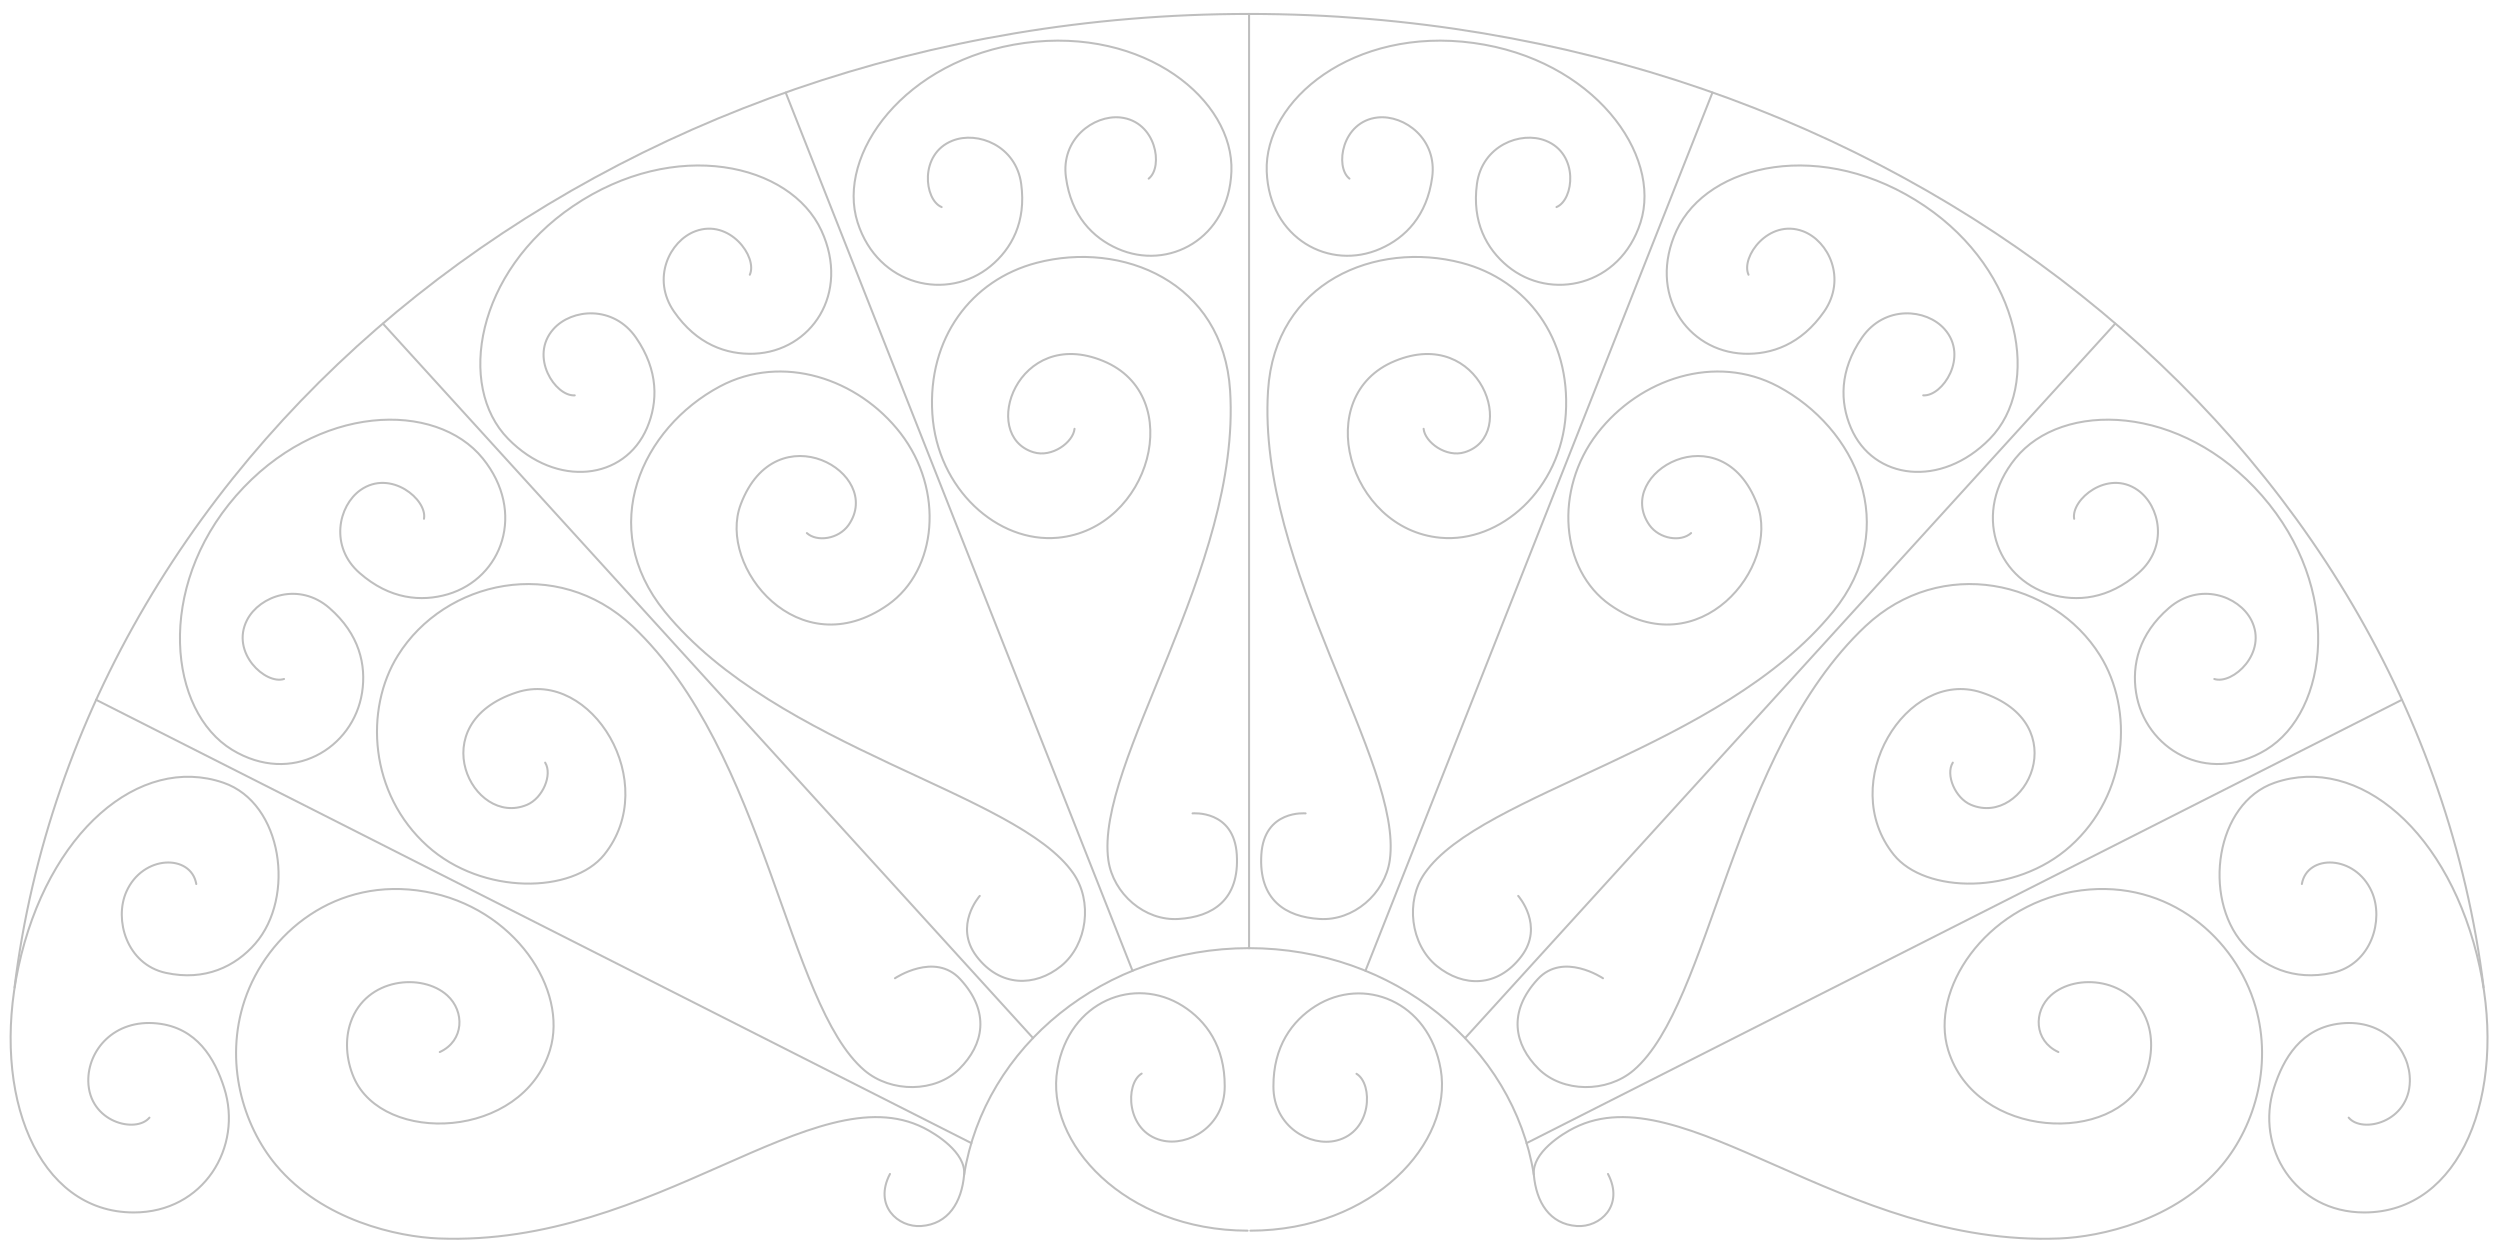 <svg version="1.1" id="rosette-svg" xmlns="http://www.w3.org/2000/svg" xmlns:xlink="http://www.w3.org/1999/xlink" x="0px" y="0px" viewBox="0 0 1345 671" style="enable-background:new 0 0 1345 671;" xml:space="preserve" width="100%" height="100%">
       <g>
         <path style="fill: none; stroke: rgb(190,190,190); stroke-width: 1.1; stroke-linecap: round; stroke-miterlimit: 10; stroke-dasharray: 846, 848; stroke-dashoffset: 0;" d="M80.4,601.3c-7.3,8.7-32.5,2.5-32.9-19.6c-0.3-16.6,13.8-33.5,37-31.1c21.5,2.2,31.1,19,36.1,34.7
               c10.2,31.9-11.1,67-48.6,67c-52,0-76.8-63.7-62.1-132c15.7-72.7,65.2-114.7,110.3-99.2c32,11,38.8,61.7,17.1,86.6
               c-10.6,12.2-27,20.3-48.1,15.7S61.3,494.7,68,479.7c8.9-20,34.8-20.3,37.6-4.1"></path>
         <path style="fill: none; stroke: rgb(190,190,190); stroke-width: 1.1; stroke-linecap: round; stroke-miterlimit: 10; stroke-dasharray: 1037, 1039; stroke-dashoffset: 0;" d="M481.5,526.3c0,0,21.4-14.4,35.1,0.5c16.4,17.8,12.5,35.3-0.4,48.2s-36.8,13.1-51.2,0.8
               c-41.7-35.7-52.7-171-124.7-238.9c-40.8-38.4-101.1-24.6-126.2,15.7c-18.2,29.1-15.4,74.5,15.9,102.6c29.7,26.7,78.2,25.5,95,4.7
               c31.2-38.7-6.9-100.5-47-87.4c-51.4,16.8-23.8,72.8,5.5,60.5c8.6-3.6,13.8-16.3,9.8-22.7"></path>
         <path style="fill: none; stroke: rgb(190,190,190); stroke-width: 1.1; stroke-linecap: round; stroke-miterlimit: 10; stroke-dasharray: 781, 783; stroke-dashoffset: 0;" d="M228.1,279.1c1.9-10.3-17.9-26.8-34.1-15.5c-12.1,8.5-16.7,30.6-0.5,44.7c16.2,14.2,33.2,15.6,47.5,11.4
               c29.2-8.7,42.2-44.1,18.7-73.1c-25.1-31-89.1-29.8-132.7,20.1c-43.6,49.9-36.1,116-2.1,136.7c32,19.4,65.2-0.7,69.9-30.8
               c2.3-14.8-1.4-31.4-17.6-45.5s-37.5-6.7-44.3,6.5c-9,17.6,10,34.9,19.9,31.7"></path>
         <path style="fill: none; stroke: rgb(190,190,190); stroke-width: 1.1; stroke-linecap: round; stroke-miterlimit: 10; stroke-dasharray: 1013, 1015; stroke-dashoffset: 0;" d="M527.1,482c0,0-14.2,16-1.7,32.5s31.3,16.7,45.5,5.2c14.2-11.6,17-34.9,6.5-49.9
               c-30.2-43.5-159.3-66.7-219.7-140.7c-37.2-45.7-12.2-98.9,29.6-121.2c33.6-17.9,74.4-4.3,97.2,25.2c23.6,30.6,19.8,73.6-6.8,92.3
               c-47.9,33.6-91.9-20.4-79.2-54c19-50.5,77.6-16.9,58,11.1c-5.4,7.6-17,9.2-22.4,4.3"></path>
         <path style="fill: none; stroke: rgb(190,190,190); stroke-width: 1.1; stroke-linecap: round; stroke-miterlimit: 10; stroke-dasharray: 773, 775; stroke-dashoffset: 0;" d="M309.2,212.7c-10.4,0.7-24.6-20.8-11.5-35.6c9.8-11.1,32.3-13.1,44.5,4.6s11.8,34.7,5.9,48.5
               c-12,28.1-48.5,32.6-74.7,5.9c-27.9-28.4-17.2-89.9,34.9-125.2c54.9-37.2,116.9-23,133.6,13.1c15.7,34-5.6,65-36.1,66.3
               c-14.9,0.6-31-5-43.2-22.7s-2.4-38,11.5-43.2c18.5-6.9,33.6,13.9,29.3,23.4"></path>
         <path style="fill: none; stroke: rgb(190,190,190); stroke-width: 1.1; stroke-linecap: round; stroke-miterlimit: 10; stroke-dasharray: 1021, 1023; stroke-dashoffset: 0;" d="M641.6,437.6c0,0,22.3-2.1,23.8,22.2c1.5,24.3-13,33.5-31.3,34.6c-18.2,1.2-35.2-13.5-37.8-31.6
               c-7.4-52.5,71.5-157.2,65.5-252.6c-3.7-58.8-58.2-80.8-104.1-68.8c-35.2,9.2-58.7,40.6-56.1,81.2c2.6,40.6,35.2,69.7,67.5,66.7
               c49.8-4.6,69.8-76.5,24.4-95.1c-46.1-19-66.9,40.1-37.5,49.1c10,3.1,21.4-5.4,22.1-12.6"></path>
         <path style="fill: none; stroke: rgb(190,190,190); stroke-width: 1.1; stroke-linecap: round; stroke-miterlimit: 10; stroke-dasharray: 760, 762; stroke-dashoffset: 0;" d="M618,96.1c8-6.3,4.1-30.8-15.2-32.9c-14.5-1.5-32.2,11.7-29.3,32.3c2.8,20.6,14.4,32.4,27.8,38.3
               c27.3,12.1,59.8-5.4,61.2-41.5c1.5-38.4-46.6-78-111.2-69.2s-101.6,60-89.9,96.6c11,34.4,48.4,42.5,71.5,23.5
               c11.3-9.3,19.3-23.8,16.5-44.3s-23.4-28.6-37-23.2c-18,7.1-15.2,31.8-5.8,35.7"></path>
         <path style="fill: none; stroke: rgb(190,190,190); stroke-width: 1.1; stroke-linecap: round; stroke-miterlimit: 10; stroke-dasharray: 503, 505; stroke-dashoffset: 0;" d="M672,7.5L672,510.1"></path>
         <path style="fill: none; stroke: rgb(190,190,190); stroke-width: 1.1; stroke-linecap: round; stroke-miterlimit: 10; stroke-dasharray: 520, 522; stroke-dashoffset: 0;" d="M206,174.1L555.8,558.5"></path>
         <path style="fill: none; stroke: rgb(190,190,190); stroke-width: 1.1; stroke-linecap: round; stroke-miterlimit: 10; stroke-dasharray: 509, 511; stroke-dashoffset: 0;" d="M422.7,49.8L609.3,522.3"></path>
         <path style="fill: none; stroke: rgb(190,190,190); stroke-width: 1.1; stroke-linecap: round; stroke-miterlimit: 10; stroke-dasharray: 528, 530; stroke-dashoffset: 0;" d="M51.7,376.5L522.6,615"></path>
         <path style="fill: none; stroke: rgb(190,190,190); stroke-width: 1.1; stroke-linecap: round; stroke-miterlimit: 10; stroke-dasharray: 389, 391; stroke-dashoffset: 0;" d="M671.2,662.1C605,662,562,614.5,568.9,575.2c6.4-36.9,41.6-50.3,67.4-34c12.6,8,22.7,21.7,22.6,43.3
               c0,21.5-19.7,32.6-34,29c-19.2-4.8-19.7-30.5-10.7-35.9"></path>
         <path style="fill: none; stroke: rgb(190,190,190); stroke-width: 1.1; stroke-linecap: round; stroke-miterlimit: 10; stroke-dasharray: 214, 216; stroke-dashoffset: 0;" d="M518.7,632c11-69,75.4-121.9,153.3-121.9"></path>
         <path style="fill: none; stroke: rgb(190,190,190); stroke-width: 1.1; stroke-linecap: round; stroke-miterlimit: 10; stroke-dasharray: 924, 926; stroke-dashoffset: 0;" d="M672,7.5C327.2,7.5,44.2,236.8,7.8,531.3"></path>
         <path style="fill: none; stroke: rgb(190,190,190); stroke-width: 1.1; stroke-linecap: round; stroke-miterlimit: 10; stroke-dasharray: 1088, 1090; stroke-dashoffset: 0;" d="M478.8,631.6c-8.9,17,4.3,28.9,16.8,28c14.6-1,21.8-12.8,23.1-27.6c1.1-12-15.5-22.1-21.7-25.2
               c-58.8-29.6-144.4,64.1-261,59.5c-21.8-0.9-62.4-9.5-87.5-39.5c-17.9-21.5-27.9-55.6-16.9-88.6c12.1-36.1,49.1-67,97.2-58.5
               s77,52.8,67.1,85.2c-14.8,48.4-89.9,51.3-105.6,14.7c-4.1-9.6-4.8-20.6-1.6-29.7c8.3-23.9,38.4-26.6,51.9-14.4
               c9.5,8.6,9.2,24.4-4,30.5"></path>
       </g>
       <g>
         <path style="fill: none; stroke: rgb(190,190,190); stroke-width: 1.1; stroke-linecap: round; stroke-miterlimit: 10; stroke-dasharray: 846, 848; stroke-dashoffset: 0;" d="M1263.6,601.3c7.3,8.7,32.5,2.5,32.9-19.6c0.3-16.6-13.8-33.5-37-31.1c-21.5,2.2-31.1,19-36.1,34.7
               c-10.2,31.9,11.1,67,48.6,67c52,0,76.8-63.7,62.1-132c-15.7-72.7-65.2-114.7-110.3-99.2c-32,11-38.8,61.7-17.1,86.6
               c10.6,12.2,27,20.3,48.1,15.7c21.1-4.6,27.9-28.6,21.2-43.7c-8.9-20-34.8-20.3-37.6-4.1"></path>
         <path style="fill: none; stroke: rgb(190,190,190); stroke-width: 1.1; stroke-linecap: round; stroke-miterlimit: 10; stroke-dasharray: 1037, 1039; stroke-dashoffset: 0;" d="M862.4,526.3c0,0-21.4-14.4-35.1,0.5c-16.4,17.8-12.5,35.3,0.4,48.2s36.8,13.1,51.2,0.8
               c41.7-35.7,52.7-171,124.7-238.9c40.8-38.4,101.1-24.6,126.2,15.7c18.2,29.1,15.4,74.5-15.9,102.6c-29.7,26.7-78.2,25.5-95,4.7
               c-31.2-38.7,6.9-100.5,47-87.4c51.4,16.8,23.8,72.8-5.5,60.5c-8.6-3.6-13.8-16.3-9.8-22.7"></path>
         <path style="fill: none; stroke: rgb(190,190,190); stroke-width: 1.1; stroke-linecap: round; stroke-miterlimit: 10; stroke-dasharray: 781, 783; stroke-dashoffset: 0;" d="M1115.9,279.1c-1.8-10.3,17.9-26.8,34.1-15.5c12.2,8.5,16.7,30.6,0.5,44.7c-16.2,14.2-33.2,15.6-47.5,11.4
               c-29.2-8.7-42.2-44.1-18.7-73.1c25.1-31,89.1-29.8,132.7,20.1c43.6,49.9,36.1,116,2.1,136.7c-32,19.4-65.2-0.7-69.9-30.8
               c-2.3-14.8,1.4-31.4,17.7-45.5s37.5-6.7,44.3,6.5c9,17.6-10,34.9-19.9,31.7"></path>
         <path style="fill: none; stroke: rgb(190,190,190); stroke-width: 1.1; stroke-linecap: round; stroke-miterlimit: 10; stroke-dasharray: 1013, 1015; stroke-dashoffset: 0;" d="M816.8,482c0,0,14.2,16,1.7,32.5c-12.9,17-31.3,16.7-45.5,5.2c-14.2-11.6-17-34.9-6.5-49.9
               c30.2-43.5,159.3-66.7,219.7-140.7c37.2-45.7,12.2-98.9-29.6-121.2c-33.6-17.9-74.4-4.3-97.2,25.2c-23.6,30.6-19.8,73.6,6.8,92.3
               c47.9,33.6,91.9-20.4,79.2-54c-19-50.5-77.6-16.9-58,11.1c5.4,7.6,17,9.2,22.4,4.3"></path>
         <path style="fill: none; stroke: rgb(190,190,190); stroke-width: 1.1; stroke-linecap: round; stroke-miterlimit: 10; stroke-dasharray: 773, 775; stroke-dashoffset: 0;" d="M1034.7,212.7c10.4,0.7,24.6-20.8,11.5-35.6c-9.8-11.1-32.3-13.1-44.5,4.6s-11.8,34.7-5.9,48.5
               c12,28.1,48.5,32.6,74.7,5.9c27.9-28.4,17.2-89.9-34.9-125.2c-54.9-37.2-116.9-23-133.6,13.1c-15.7,34,5.6,65,36.1,66.3
               c14.9,0.6,31-5,43.3-22.7c12.2-17.7,2.4-38-11.4-43.2c-18.5-6.9-33.6,13.9-29.3,23.4"></path>
         <path style="fill: none; stroke: rgb(190,190,190); stroke-width: 1.1; stroke-linecap: round; stroke-miterlimit: 10; stroke-dasharray: 1021, 1023; stroke-dashoffset: 0;" d="M702.4,437.6c0,0-22.3-2.1-23.8,22.2c-1.5,24.3,13,33.5,31.3,34.6c18.2,1.2,35.2-13.5,37.8-31.6
               c7.4-52.5-71.5-157.2-65.5-252.6c3.7-58.8,58.2-80.8,104.1-68.8c35.2,9.2,58.7,40.6,56.1,81.2c-2.6,40.6-35.2,69.7-67.5,66.7
               c-49.8-4.6-69.8-76.5-24.4-95.1c46.1-19,66.9,40.1,37.5,49.1c-10,3.1-21.4-5.4-22.1-12.6"></path>
         <path style="fill: none; stroke: rgb(190,190,190); stroke-width: 1.1; stroke-linecap: round; stroke-miterlimit: 10; stroke-dasharray: 760, 762; stroke-dashoffset: 0;" d="M726,96.1c-8-6.3-4.1-30.8,15.2-32.9c14.5-1.5,32.2,11.7,29.3,32.3c-2.8,20.6-14.4,32.4-27.8,38.3
               c-27.3,12.1-59.8-5.4-61.2-41.5c-1.5-38.4,46.6-78,111.2-69.2s101.6,60,89.9,96.6c-11,34.4-48.4,42.5-71.5,23.5
               c-11.3-9.3-19.3-23.8-16.5-44.3s23.4-28.6,37-23.2c18,7.1,15.2,31.8,5.8,35.7"></path>
         <path style="fill: none; stroke: rgb(190,190,190); stroke-width: 1.1; stroke-linecap: round; stroke-miterlimit: 10; stroke-dasharray: 520, 522; stroke-dashoffset: 0;" d="M1138,174.1L788.2,558.5"></path>
         <path style="fill: none; stroke: rgb(190,190,190); stroke-width: 1.1; stroke-linecap: round; stroke-miterlimit: 10; stroke-dasharray: 509, 511; stroke-dashoffset: 0;" d="M921.3,49.8L734.6,522.3"></path>
         <path style="fill: none; stroke: rgb(190,190,190); stroke-width: 1.1; stroke-linecap: round; stroke-miterlimit: 10; stroke-dasharray: 528, 530; stroke-dashoffset: 0;" d="M1292.2,376.5L821.3,615"></path>
         <path style="fill: none; stroke: rgb(190,190,190); stroke-width: 1.1; stroke-linecap: round; stroke-miterlimit: 10; stroke-dasharray: 389, 391; stroke-dashoffset: 0;" d="M672.7,662.1c66.3-0.1,109.2-47.6,102.4-86.8c-6.4-36.9-41.6-50.3-67.4-34c-12.6,8-22.7,21.7-22.6,43.3
               c0,21.5,19.7,32.6,34,29c19.2-4.8,19.7-30.5,10.7-35.9"></path>
         <path style="fill: none; stroke: rgb(190,190,190); stroke-width: 1.1; stroke-linecap: round; stroke-miterlimit: 10; stroke-dasharray: 214, 216; stroke-dashoffset: 0;" d="M825.2,632c-11-69-75.4-121.9-153.3-121.9"></path>
         <path style="fill: none; stroke: rgb(190,190,190); stroke-width: 1.1; stroke-linecap: round; stroke-miterlimit: 10; stroke-dasharray: 924, 926; stroke-dashoffset: 0;" d="M672,7.5c344.8,0,627.8,229.2,664.2,523.8"></path>
         <path style="fill: none; stroke: rgb(190,190,190); stroke-width: 1.1; stroke-linecap: round; stroke-miterlimit: 10; stroke-dasharray: 1088, 1090; stroke-dashoffset: 0;" d="M865.1,631.6c8.9,17-4.3,28.9-16.8,28c-14.6-1-21.8-12.8-23.1-27.6c-1.1-12,15.5-22.1,21.7-25.2
               c58.8-29.6,144.3,64.1,261.1,59.5c21.8-0.9,62.4-9.5,87.5-39.5c17.9-21.5,27.9-55.6,16.9-88.6c-12.1-36.1-49.1-67-97.2-58.5
               c-47.4,8.4-77,52.8-67.1,85.2c14.8,48.4,89.9,51.3,105.6,14.7c4.1-9.6,4.8-20.6,1.6-29.7c-8.3-23.9-38.4-26.6-51.9-14.4
               c-9.5,8.6-9.2,24.4,4,30.5"></path>
       </g>
     </svg>